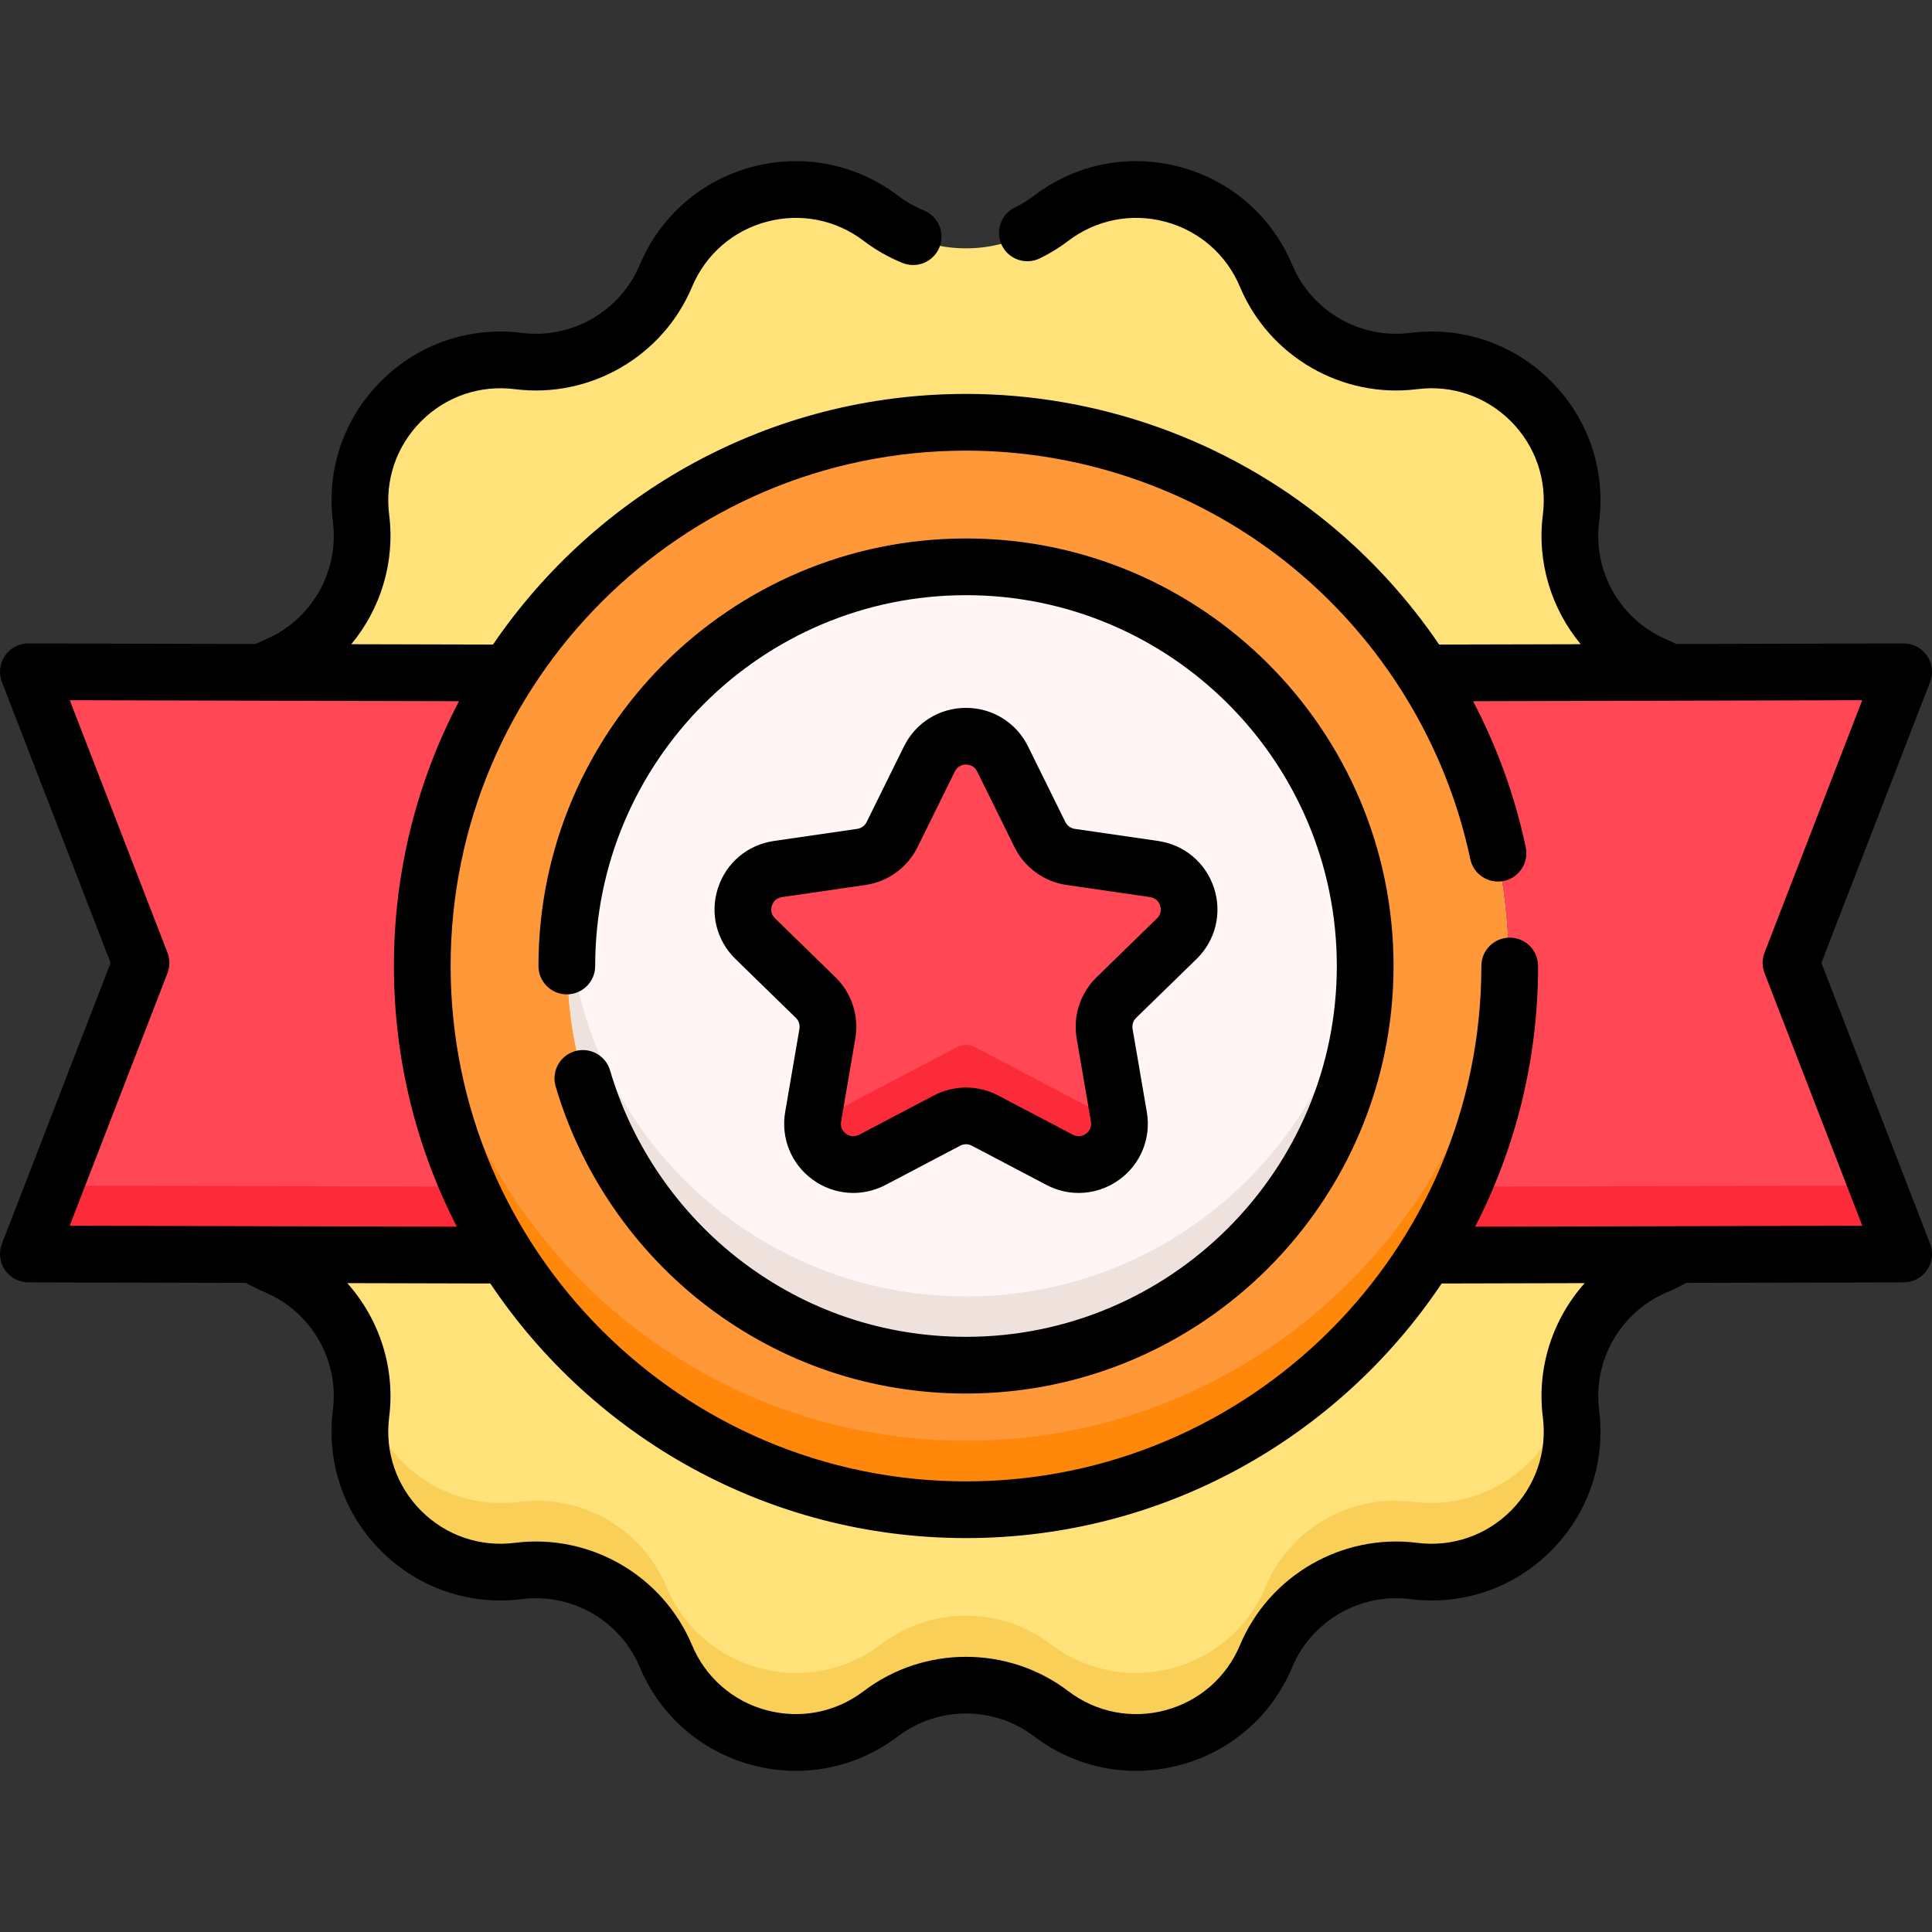 <svg id="Capa_1" enable-background="new 0 0 512 512" height="512" viewBox="0 0 512 512" width="512" xmlns="http://www.w3.org/2000/svg"><rect x="0" y="0" width="512" height="512" fill="#333333" stroke="none"/><g><g><path d="m233.475 453.769c13.313-10.117 31.738-10.117 45.05 0 19.375 14.724 47.435 7.206 56.852-15.233 6.47-15.418 22.427-24.63 39.015-22.525 24.141 3.064 44.683-17.478 41.619-41.619-2.105-16.588 7.107-32.544 22.525-39.015 2.06-.864 3.991-1.889 5.794-3.046l-66.531.154c13.941-22.155 22.014-48.375 22.014-76.485 0-28.541-8.314-55.14-22.652-77.507l64.918-.15c-1.138-.623-2.314-1.204-3.543-1.72-15.418-6.47-24.631-22.427-22.525-39.015 3.064-24.141-17.478-44.683-41.619-41.619-16.588 2.105-32.544-7.107-39.015-22.525-9.417-22.439-37.477-29.958-56.852-15.234-13.313 10.117-31.738 10.117-45.05 0-19.375-14.724-47.435-7.205-56.852 15.234-6.471 15.418-22.427 24.631-39.015 22.525-24.141-3.064-44.683 17.478-41.619 41.619 2.105 16.588-7.107 32.544-22.525 39.015-1.229.516-2.405 1.097-3.543 1.72l64.918.15c-14.338 22.367-22.652 48.966-22.652 77.507 0 28.11 8.073 54.33 22.015 76.485l-66.531-.154c1.803 1.157 3.734 2.182 5.794 3.046 15.418 6.471 24.631 22.427 22.525 39.015-3.064 24.141 17.478 44.683 41.619 41.619 16.588-2.105 32.544 7.107 39.015 22.525 9.416 22.439 37.476 29.957 56.851 15.233z" fill="#ffe27a"/><g><path d="m415.792 367.379c-3.232 19.002-21.035 33.216-41.4 30.631-16.588-2.105-32.544 7.107-39.015 22.525-9.417 22.439-37.477 29.958-56.852 15.233-13.313-10.117-31.738-10.117-45.05 0-19.375 14.724-47.435 7.206-56.852-15.233-6.471-15.418-22.427-24.63-39.015-22.525-20.365 2.585-38.168-11.629-41.4-30.631.144 2.308.081 4.653-.219 7.012-3.064 24.141 17.478 44.683 41.619 41.619 16.588-2.105 32.544 7.107 39.015 22.525 9.417 22.439 37.477 29.958 56.852 15.233 13.313-10.117 31.738-10.117 45.05 0 19.375 14.724 47.435 7.206 56.852-15.233 6.47-15.418 22.427-24.63 39.015-22.525 24.141 3.064 44.683-17.478 41.619-41.619-.3-2.358-.363-4.704-.219-7.012z" fill="#f9cf58"/></g><path d="m399.813 256c0 28.11-8.073 54.33-22.014 76.485l126.201-.314-29.798-76.998 29.798-76.995-126.84.315c14.339 22.367 22.653 48.966 22.653 77.507z" fill="#ff4755"/><path d="m112.187 256c0-28.541 8.314-55.14 22.652-77.507l-126.839-.315 29.798 76.995-29.798 76.998 126.202.314c-13.942-22.155-22.015-48.375-22.015-76.485z" fill="#ff4755"/><g><g><g><path d="m387.413 314.461c-2.788 6.254-5.999 12.279-9.615 18.024l126.202-.314-6.959-17.983z" fill="#fc2b3a"/></g></g></g><g><g><g><path d="m14.959 314.188-6.959 17.983 126.202.314c-3.616-5.745-6.827-11.77-9.615-18.024z" fill="#fc2b3a"/></g></g></g><g><g><ellipse cx="256" cy="256" fill="#ff9838" rx="143.813" ry="143.813" transform="matrix(.707 -.707 .707 .707 -106.039 256)"/></g></g><path d="m256 381.813c-76.402 0-138.877-59.581-143.524-134.813-.184 2.977-.288 5.976-.288 9 0 79.426 64.387 143.813 143.813 143.813s143.812-64.388 143.812-143.813c0-3.024-.105-6.023-.289-9-4.647 75.231-67.122 134.813-143.524 134.813z" fill="#ff8709"/><g><ellipse cx="256" cy="256" fill="#fff5f5" rx="105.58" ry="105.58" transform="matrix(.707 -.707 .707 .707 -106.039 256)"/></g><path d="m256 343.58c-55.278 0-100.627-42.484-105.195-96.581-.251 2.967-.386 5.968-.386 9 0 58.311 47.27 105.581 105.58 105.581s105.581-47.27 105.581-105.58c0-3.032-.135-6.033-.386-9-4.567 54.097-49.916 96.58-105.194 96.58z" fill="#efe2dd"/><path d="m265.686 201.246 9.868 19.994c1.573 3.188 4.615 5.397 8.133 5.909l22.065 3.206c8.859 1.287 12.397 12.175 5.986 18.424l-15.966 15.563c-2.546 2.481-3.707 6.057-3.106 9.56l3.769 21.976c1.513 8.824-7.748 15.552-15.672 11.386l-19.735-10.375c-3.147-1.654-6.906-1.654-10.053 0l-19.735 10.375c-7.924 4.166-17.185-2.563-15.672-11.386l3.769-21.976c.601-3.504-.561-7.079-3.106-9.56l-15.966-15.563c-6.411-6.249-2.873-17.136 5.986-18.424l22.065-3.206c3.518-.511 6.559-2.721 8.133-5.909l9.868-19.994c3.959-8.028 15.407-8.028 19.369 0z" fill="#ff4755"/><g><path d="m253.673 277.47-38.267 20.118c-.139 7.951 8.428 13.569 15.832 9.677l19.735-10.375c3.147-1.654 6.906-1.654 10.053 0l19.735 10.375c7.403 3.892 15.971-1.726 15.832-9.677l-38.267-20.118c-1.456-.766-3.196-.766-4.653 0z" fill="#fc2b3a"/></g></g><g><path d="m256 142.698c-62.475 0-113.302 50.827-113.302 113.302 0 4.15 3.365 7.515 7.515 7.515s7.515-3.364 7.515-7.515c0-54.188 44.085-98.272 98.272-98.272s98.272 44.085 98.272 98.272-44.084 98.273-98.272 98.273c-21.674 0-42.222-6.914-59.425-19.996-16.657-12.666-29.051-30.637-34.898-50.6-1.166-3.982-5.341-6.265-9.324-5.099-3.983 1.167-6.266 5.341-5.099 9.324 6.744 23.023 21.029 43.742 40.225 58.338 19.84 15.087 43.535 23.062 68.522 23.062 62.475 0 113.302-50.827 113.302-113.302-.001-62.475-50.828-113.302-113.303-113.302z"/><path d="m482.687 255.171 28.807-74.433c.896-2.315.591-4.922-.815-6.968-1.402-2.041-3.719-3.259-6.194-3.259-.006 0-.013 0-.019 0l-60.232.15c-.816-.404-1.625-.783-2.434-1.122-12.29-5.158-19.701-17.994-18.022-31.216 1.758-13.852-2.896-27.458-12.77-37.332-9.873-9.873-23.481-14.528-37.332-12.77-13.222 1.682-26.058-5.732-31.215-18.022-5.403-12.875-16.237-22.332-29.724-25.946-13.488-3.614-27.599-.841-38.716 7.608-1.574 1.196-3.27 2.238-5.04 3.096-3.734 1.81-5.295 6.305-3.484 10.04 1.81 3.735 6.306 5.293 10.04 3.484 2.663-1.291 5.213-2.857 7.578-4.655 7.388-5.615 16.767-7.46 25.732-5.056 8.964 2.402 16.164 8.687 19.756 17.244 7.76 18.491 27.072 29.638 46.966 27.116 9.208-1.169 18.25 1.925 24.812 8.487s9.656 15.606 8.487 24.812c-1.599 12.593 2.288 24.949 10.042 34.294l-37.523.093c-8.135-11.965-17.981-22.806-29.29-32.084-26.994-22.145-61.122-34.341-96.098-34.341-52.041 0-98.037 26.36-125.351 66.425l-37.561-.093c7.754-9.344 11.641-21.701 10.043-34.294-1.169-9.206 1.925-18.25 8.487-24.812 6.563-6.561 15.604-9.656 24.812-8.487 19.896 2.526 39.207-8.626 46.966-27.116 3.592-8.557 10.792-14.843 19.756-17.244 8.966-2.402 18.344-.559 25.732 5.056 3.16 2.402 6.62 4.372 10.285 5.857 3.842 1.556 8.227-.296 9.787-4.143 1.558-3.846-.296-8.228-4.143-9.787-2.433-.986-4.733-2.296-6.835-3.893-11.117-8.449-25.227-11.22-38.715-7.608-13.487 3.614-24.321 13.071-29.724 25.946-5.158 12.289-17.998 19.698-31.216 18.022-13.85-1.754-27.458 2.896-37.332 12.77s-14.527 23.48-12.77 37.332c1.678 13.222-5.732 26.058-18.023 31.216-.808.339-1.616.718-2.433 1.122l-60.232-.15c-.006 0-.012 0-.019 0-2.475 0-4.792 1.219-6.194 3.259-1.406 2.046-1.71 4.653-.815 6.968l28.807 74.433-28.804 74.438c-.893 2.309-.592 4.909.804 6.953 1.397 2.043 3.71 3.268 6.185 3.274l57.692.143c1.619.928 3.295 1.763 5.011 2.483 12.29 5.158 19.7 17.994 18.022 31.216-1.758 13.852 2.896 27.458 12.77 37.332 9.873 9.873 23.481 14.527 37.332 12.77 13.225-1.681 26.059 5.733 31.216 18.022 5.403 12.875 16.237 22.332 29.724 25.946 13.487 3.613 27.598.841 38.716-7.608 10.61-8.064 25.433-8.064 36.044 0 7.921 6.02 17.361 9.158 27.013 9.158 3.894 0 7.825-.511 11.703-1.55 13.487-3.614 24.321-13.071 29.724-25.946 5.158-12.289 18-19.7 31.216-18.022 13.853 1.76 27.459-2.896 37.332-12.77 9.873-9.873 14.527-23.48 12.77-37.332-1.679-13.222 5.732-26.058 18.022-31.215 1.717-.721 3.393-1.556 5.011-2.483l57.691-.143c2.476-.006 4.789-1.231 6.185-3.274 1.397-2.044 1.698-4.644.804-6.953zm-438.308 2.713c.675-1.745.675-3.68 0-5.425l-25.888-66.891 103.153.257c-11.011 20.996-17.253 44.869-17.253 70.176 0 24.869 6.02 48.358 16.678 69.088l-102.599-.256zm364.49 117.686c1.169 9.207-1.925 18.25-8.487 24.812-6.563 6.562-15.608 9.659-24.813 8.487-19.893-2.519-39.206 8.626-46.966 27.116-3.592 8.557-10.792 14.842-19.756 17.244-8.965 2.402-18.343.559-25.732-5.056-15.965-12.133-38.266-12.133-54.232 0-7.388 5.614-16.767 7.457-25.731 5.056-8.964-2.402-16.164-8.687-19.756-17.245-7.76-18.49-27.073-29.643-46.966-27.116-9.205 1.169-18.249-1.925-24.812-8.487-6.562-6.562-9.656-15.606-8.487-24.812 1.669-13.154-2.644-26.051-11.1-35.525l37.914.094c27.223 40.651 73.563 67.469 126.055 67.469s98.832-26.819 126.055-67.469l37.914-.094c-8.457 9.475-12.77 22.372-11.1 35.526zm-17.938-50.482c10.657-20.73 16.678-44.219 16.678-69.088 0-4.15-3.364-7.515-7.515-7.515-4.15 0-7.515 3.364-7.515 7.515 0 75.31-61.269 136.579-136.579 136.579s-136.579-61.269-136.579-136.579 61.269-136.579 136.579-136.579c31.51 0 62.252 10.985 86.566 30.931 23.988 19.68 40.704 47.134 47.07 77.304.857 4.061 4.845 6.659 8.904 5.801 4.061-.857 6.658-4.843 5.801-8.904-2.854-13.526-7.582-26.559-13.955-38.73l103.123-.256-25.888 66.891c-.675 1.745-.675 3.679 0 5.425l25.909 66.95z"/><path d="m317.092 254.146c5.034-4.908 6.813-12.111 4.64-18.797-2.173-6.687-7.845-11.469-14.803-12.48l-22.108-3.212c-1.077-.157-2.008-.833-2.49-1.81l-9.887-20.033c-3.112-6.305-9.413-10.222-16.444-10.222s-13.332 3.917-16.444 10.222l-9.887 20.034c-.482.976-1.413 1.653-2.49 1.809l-22.108 3.212c-6.958 1.011-12.63 5.793-14.803 12.48-2.173 6.686-.394 13.889 4.64 18.797l15.998 15.594c.78.76 1.135 1.854.951 2.927l-3.776 22.019c-1.188 6.93 1.607 13.802 7.295 17.935s13.088 4.667 19.311 1.396l19.773-10.396c.964-.507 2.116-.507 3.079 0l19.775 10.396c2.706 1.423 5.635 2.126 8.549 2.126 3.786 0 7.547-1.187 10.761-3.522 5.688-4.133 8.483-11.005 7.295-17.935l-3.776-22.019c-.184-1.073.171-2.167.951-2.928zm-26.488 4.831c-4.323 4.213-6.294 10.281-5.274 16.23l3.776 22.019c.302 1.764-.695 2.784-1.316 3.235-.622.452-1.902 1.084-3.483.252l-19.774-10.396c-2.671-1.404-5.602-2.107-8.533-2.107-2.93 0-5.861.702-8.533 2.107l-19.773 10.396c-1.586.832-2.863.2-3.483-.252-.621-.451-1.618-1.472-1.316-3.235l3.776-22.019c1.021-5.95-.951-12.017-5.274-16.231l-15.997-15.593c-1.281-1.249-1.074-2.66-.837-3.391.237-.73.9-1.994 2.67-2.251l22.108-3.212c5.973-.868 11.135-4.618 13.806-10.031l9.887-20.033c.792-1.604 2.198-1.844 2.966-1.844s2.174.24 2.966 1.844l9.887 20.033c2.671 5.413 7.833 9.163 13.806 10.031l22.108 3.212c1.771.257 2.433 1.521 2.67 2.251s.444 2.142-.837 3.391z"/></g></g></svg>